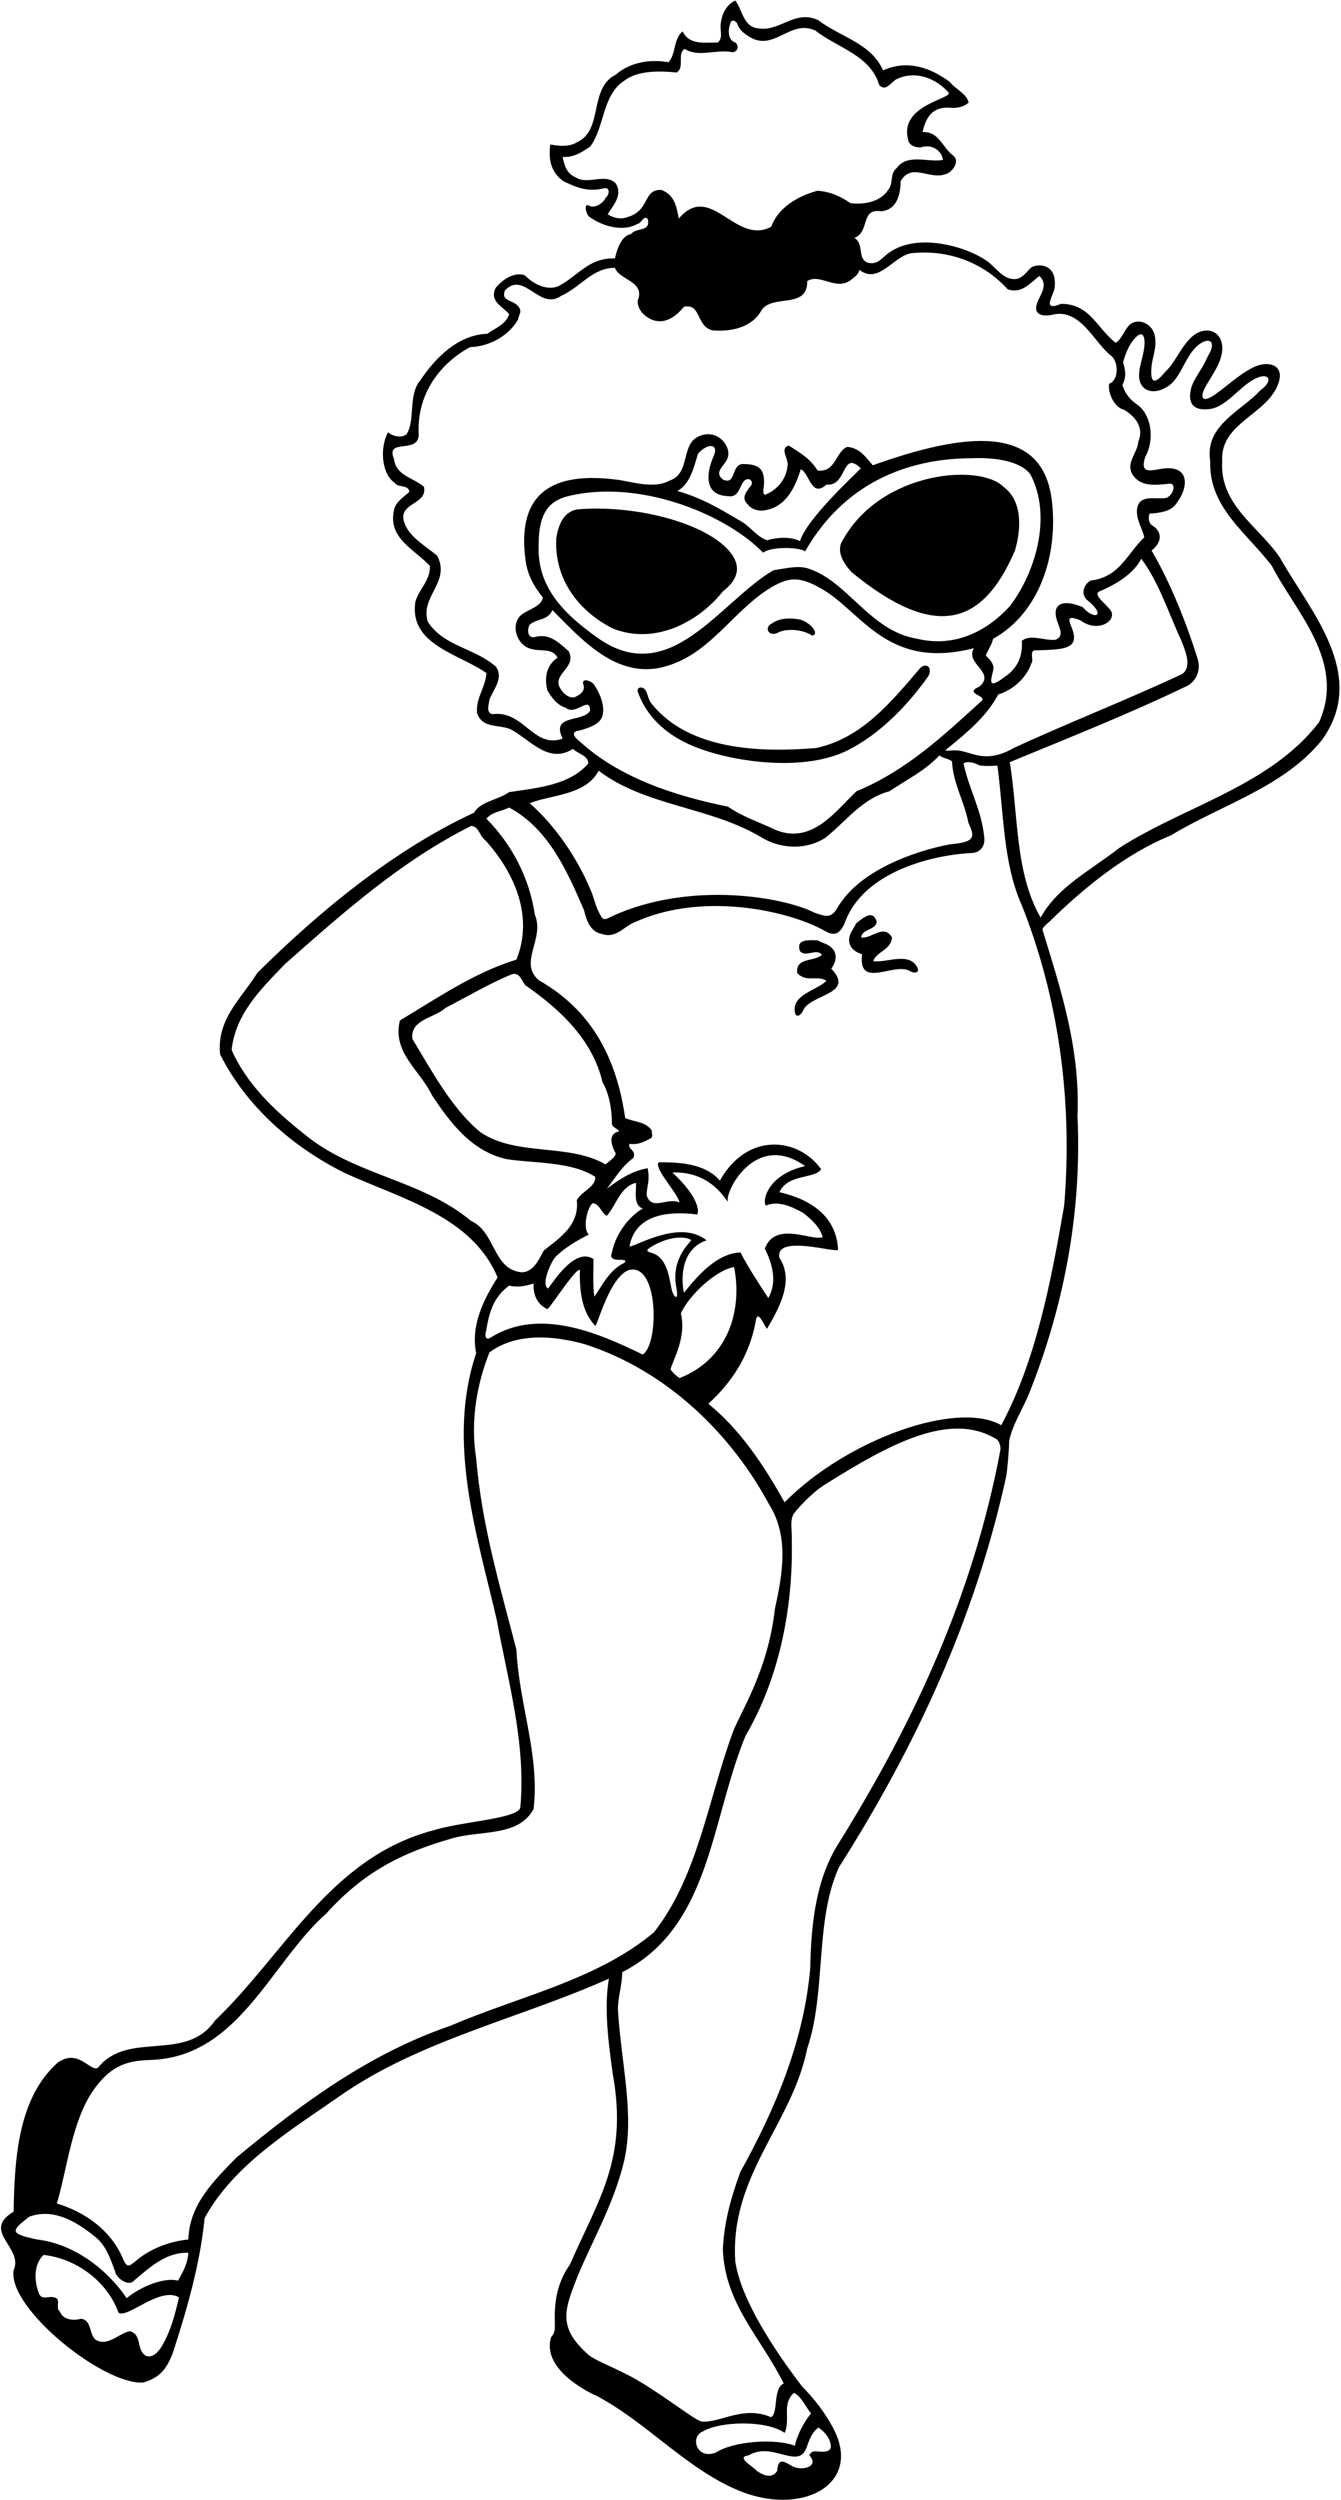 <?xml version="1.0" encoding="UTF-8"?>
<svg xmlns="http://www.w3.org/2000/svg" xmlns:xlink="http://www.w3.org/1999/xlink" width="382pt" height="712pt" viewBox="0 0 382 712" version="1.1">
<g id="surface1">
<path style=" stroke:none;fill-rule:nonzero;fill:rgb(0%,0%,0%);fill-opacity:1;" d="M 364.637 158.879 C 358.781 150.098 347.312 143.875 348.164 131.309 C 347.559 121.289 359.035 118.492 363.18 111.285 C 367.27 104.172 361.645 102.121 356.516 104.883 C 352.711 106.926 349.688 109.832 346.145 112.344 C 342.406 114.992 341.547 113.309 343.605 109.77 C 345.43 106.641 347.801 103.445 348.148 100.012 C 348.754 94.02 342.949 92.168 338.895 96.539 C 335.863 99.75 334.633 103.449 331.922 105.91 C 328.672 109.91 327.676 108.922 328.004 104.594 C 328.215 101.781 329.758 98.703 328.891 95.316 C 328.02 91.84 323.562 90.176 321.281 93.047 C 320.109 94.52 319.426 96.668 317.789 97.637 C 312.297 93.246 310.469 86.594 302.293 86.535 C 296.316 88.977 300.465 83.852 300.465 81.531 C 301.031 74.516 294.848 75.145 293.621 76.312 C 292.441 77.434 291.441 79.051 289.605 79.457 C 285.578 79.945 283.629 75.797 280.578 73.969 C 275.191 70.328 261.547 66.16 253.371 71.895 C 251.176 73.359 250.199 75.555 247.148 74.82 C 244.102 73.602 246.297 69.574 243.367 67.746 C 247.883 66.16 244.953 59.207 251.055 60.184 C 255.262 59.754 256.543 55.789 256.543 51.641 C 259.594 46.273 264.598 51.152 269.109 49.691 C 271.305 49.203 273.562 45.879 271.551 44.32 C 268.379 42.004 267.523 37.367 262.766 37.613 C 263.621 34.562 264.719 30.477 270.328 30.656 C 272.344 30.934 274.477 30.535 275.941 29.195 C 275.332 26.633 272.281 25.535 270.574 23.34 C 265.086 19.312 258.617 16.902 251.543 20.043 C 248.246 12.359 239.344 10.527 233.121 5.77 C 226.531 2.598 222.141 9.062 216.16 8.09 C 211.77 7.844 211.527 2.844 209.453 0.156 C 207.012 1.258 205.547 3.941 205.305 6.867 C 205.059 8.699 206.035 10.895 204.449 12.113 C 200.426 12.113 196.398 12.848 194.445 8.941 C 191.762 11.137 192.617 15.406 190.422 17.727 C 184.93 16.75 179.316 17.848 175.414 21.266 C 167.605 25.168 171.996 37.125 164.312 40.539 C 161.992 42.004 158.82 41.516 156.746 41.148 C 156.262 45.297 156.746 48.93 160.531 51.641 C 164.191 53.352 167.238 54.754 171.996 53.656 C 173.676 53.199 173.828 55.18 172.484 56.398 C 171.754 57.984 169.191 59.57 167.605 58.473 C 166.203 57.926 166.996 61.402 168.094 61.891 C 171.633 64.453 177.73 66.16 181.637 63.719 C 182.613 63.844 183.465 60.914 184.562 62.5 C 185.297 66.16 181.27 64.695 179.805 66.648 C 177 67.137 175.781 70.918 175.172 73.602 C 167.727 73.359 164.801 78.48 159.066 81.531 C 155.527 82.875 151.867 80.801 149.43 78.359 C 146.133 77.383 143.086 79.824 141.254 81.898 C 139.18 85.801 143.328 87.387 145.035 89.461 C 144.184 92.391 141.012 93.488 138.812 95.074 C 130.52 95.316 124.051 101.906 119.781 108.25 C 116.121 112.52 118.441 119.84 115.758 123.746 C 114.172 124.844 111.852 124.23 110.512 123.133 C 108.07 127.77 108.762 135.09 112.461 137.531 C 113.316 138.996 116.367 137.895 116.609 140.094 C 114.902 141.68 112.707 142.898 112.219 145.34 C 110.512 153.391 117.953 156.316 122.465 161.199 C 122.59 165.469 119.293 167.785 118.316 171.445 C 116.488 183.645 130.762 186.207 138.57 191.699 C 138.324 195.727 135.52 198.773 135.887 203.047 C 137.352 207.68 142.352 206.215 145.645 207.801 C 151.137 210.852 156.383 217.684 163.215 213.293 C 164.68 214.758 167.484 215.121 167.605 217.441 C 162.238 223.66 153.09 224.395 145.035 225.613 C 141.742 227.934 136.984 228.176 135.031 231.473 C 112.098 242.086 90.746 259.773 73.301 277.098 C 68.785 284.418 61.711 290.152 62.688 300.277 C 70.129 315.16 83.547 326.875 98.434 334.195 C 114.535 341.516 134.543 346.516 141.742 363.84 C 137.715 370.184 134.055 377.504 135.641 385.434 C 127.102 410.688 136.008 437.527 141.496 461.32 C 144.672 478.766 149.914 496.578 148.207 514.879 C 147.445 518.02 131.492 518.781 123.32 521.344 C 94.039 529.152 81.23 556.355 61.223 575.512 C 52.926 587.59 36.457 578.195 27.914 588.93 C 25.719 590.273 22.395 583.289 16.449 587.469 C 5.223 597.473 4.125 614.551 3.883 629.922 C -5.512 635.535 6.809 640.047 3.883 646.637 C 2.164 657.371 29.348 679.254 40.727 678.602 C 45.117 677.383 47.406 675.094 49.266 670.062 C 53.168 657.984 56.953 645.172 58.293 631.754 C 66.59 616.383 83.426 606.379 96.969 596.859 C 119.781 581 148.086 574.902 173.461 563.555 C 171.996 571.852 173.34 581.977 174.559 590.762 C 178.934 614.871 170.5 626.34 162.332 645.023 C 156.594 653.133 158.418 661.496 157.984 663.719 C 157.84 664.457 157.539 665.121 156.992 665.668 C 154.062 675.184 168.887 681.984 170.016 682.414 C 184.277 690.02 195.336 702.949 210.129 709.238 C 228.004 716.844 245.457 707.906 237.668 692.227 C 235.316 687.496 232.066 683.359 228.484 679.699 C 226.746 677.383 211.402 657.859 209.453 644.074 C 207.867 619.551 225.68 604.914 229.949 583.441 C 235.438 567.215 232.023 547.207 238.977 531.836 C 260.762 497.551 277.785 461.055 286.645 420.43 C 286.863 419.422 287.441 413.48 287.473 410.344 C 288.578 405.371 291.449 401.137 293.145 396.902 C 302.66 373.113 308.273 346.273 306.93 317.848 C 307.754 298.547 302.105 281.629 296.996 264.902 C 296.809 264.293 298.023 263.312 299 262.461 C 308.273 253.309 320.352 243.305 333.527 237.938 C 347.801 229.273 365.855 224.148 376.594 210.73 C 390.012 192.062 372.934 173.766 364.637 158.879 Z M 178.555 61.891 C 176.664 62.594 174.684 62.012 173.098 61.035 C 174.559 58.598 177.488 55.668 175.414 52.254 C 172.484 49.203 167.27 52.738 164.066 50.543 C 161.383 49.445 160.773 47.129 160.285 44.688 C 163.336 44.934 165.777 43.348 168.094 41.762 C 172.242 36.391 171.512 26.996 177.855 22.973 C 181.637 20.043 187.859 20.164 192.738 20.652 C 195.18 19.191 192.738 15.285 195.055 13.945 C 198.961 16.383 203.719 14.066 208.23 14.797 C 209.816 15.227 210.887 13.242 209.453 12.113 C 207.258 11.383 207.379 8.516 207.988 6.867 C 208.23 5.16 209.816 6.016 210.062 6.867 C 210.551 8.332 211.648 9.309 212.988 10.16 C 220.309 15.285 224.945 5.281 232.266 8.699 C 238.609 13.699 247.883 15.652 250.445 24.191 C 252.273 26.145 253.586 23.766 255.078 22.727 C 260.812 19.68 266.977 22.605 270.207 26.359 C 271.578 28.035 256.328 29.863 258.617 39.441 C 258.738 41.273 260.449 42.004 262.156 42.004 C 265.816 40.785 268.379 43.285 268.621 45.543 C 264.598 46.395 258.496 43.59 255.445 47.859 C 253.371 49.445 254.594 52.254 253.008 54.082 C 250.809 57.496 246.176 58.352 242.27 57.863 C 239.465 55.91 236.414 54.57 232.875 54.324 C 227.387 55.789 221.652 59.086 219.699 64.574 C 209.453 70.062 202.496 51.52 193.348 62.258 C 192.738 58.84 192.129 55.426 188.348 54.082 C 182.977 53.961 185.355 60 178.555 61.891 Z M 160.285 210.363 C 151.988 213.414 149.184 202.191 140.277 203.41 C 138.324 203.047 139.301 200.48 139.426 199.262 C 140.523 196.336 143.57 193.16 141.254 189.867 C 135.152 184.5 126.371 184.133 121.855 177.059 C 119.66 169.738 128.445 165.836 124.539 158.27 C 120.879 155.219 115.758 152.535 114.902 147.777 C 114.293 143.145 121.855 143.508 120.758 138.629 C 117.828 136.066 112.828 135.578 112.219 130.699 C 109.777 124.719 118.93 129.355 119.293 123.988 C 118.562 112.766 124.906 103.734 133.934 98.855 C 139.547 98.734 145.156 95.441 147.598 90.926 C 147.719 89.828 148.695 88.852 147.965 87.754 C 146.621 85.191 142.598 86.168 143.816 82.754 C 149.305 76.895 153.699 88.73 159.922 84.215 C 165.41 81.777 168.703 76.285 175.172 76.285 C 176.391 79.824 183.953 80.066 181.637 85.68 C 181.637 88.363 183.711 90.316 186.027 91.172 C 189.566 92.391 192.617 90.07 194.812 87.387 C 199.812 86.289 198.227 93 202.984 94.098 C 208.477 94.586 214.211 93.121 216.773 88.609 C 219.699 83.484 230.07 88.363 229.949 80.066 C 233.609 77.75 238 82.875 242.27 79.824 C 243.367 78.969 244.465 78.238 244.832 76.895 C 250.32 81.047 254.348 73.113 259.473 72.137 C 270.309 70.938 280.336 74.945 287.043 82.387 C 291.07 83.852 293.754 80.312 296.07 78.605 C 298.828 81.137 296.219 83.984 295.406 86.406 C 294.203 89.98 297.531 90.172 299.938 89.613 C 307.699 87.809 311.598 97.348 316.324 101.176 C 318.551 102.609 318.973 108.121 315.957 109.316 C 315.465 111.805 317.473 116.113 320.105 116.668 C 323.277 118.496 326.023 121.672 324.254 125.816 C 324.012 128.988 320.84 131.676 322.426 134.848 C 324.742 138.871 329.258 138.141 333.039 137.773 C 335.477 137.43 334.055 142.207 331.207 141.922 C 328.156 142.047 324.375 141.066 323.887 145.094 C 323.645 148.145 325.352 150.34 325.961 153.023 C 320.961 157.902 318.906 164.371 310.711 165.348 C 308.637 166.445 307.875 169.25 309.613 170.836 C 315.348 175.352 311.84 176.875 308.465 172.961 C 303.492 170.781 299.402 171.41 301.094 176.746 C 301.785 178.922 303.238 181.129 300.707 182.215 C 297.535 182.578 293.512 180.477 291.07 182.547 C 291.438 187.062 289.605 190.602 286.191 192.797 C 280.578 197.156 282.715 192.582 282.957 190.66 C 283.324 188.922 281.371 187.305 280.82 186.695 C 281.434 185.109 282.531 183.645 282.895 181.938 C 295.949 174.738 301.562 158.27 299.609 142.41 C 296.914 120.383 274.449 123.285 248.613 132.527 C 246.539 130.09 244.832 127.527 241.293 127.281 C 238 128.746 238 134.727 232.875 133.992 C 230.801 130.578 227.754 128.867 224.703 126.914 C 221.895 127.77 224.824 130.699 224.336 132.773 C 223.969 136.434 221.406 139.605 217.871 140.945 C 217.047 140.398 217.664 138.82 217.664 137.395 C 217.664 133.395 216 132.16 211.527 132.16 C 208.23 132.406 209.695 138.383 205.914 136.555 C 203.262 134.449 206.305 132.824 207.219 130.602 C 208.559 127.348 204.676 122.367 199.812 123.988 C 193.469 125.941 197.129 134.727 190.664 136.922 C 185.906 139.48 179.316 136.922 175.172 136.555 C 160.98 134.867 146.637 137.551 149.734 159.797 C 150.344 163.941 152.172 167.113 154.676 170.227 C 154.039 172.84 150.738 173.445 148.695 174.984 C 145.191 177.621 147.09 183.992 151.504 184.867 C 153.941 185.598 157.359 184.5 158.82 187.305 C 155.648 189.504 155.039 192.918 155.895 196.578 C 157.113 198.652 158.699 200.848 161.141 201.578 C 163.945 204.02 168.094 197.922 168.094 202.434 C 166.141 205.852 156.746 203.289 160.285 210.363 Z M 295.461 185.23 C 302.555 184.98 307.371 184.996 305.574 179.555 C 304.766 177.098 303.094 174.816 307.785 176.691 C 312.582 180.289 317.91 177.039 316.566 174.129 C 315.227 172.055 311.383 169.555 313.031 168.52 C 317.664 166.566 322.91 163.516 325.109 159.125 C 330.23 166.078 332.672 174.129 336.453 182.305 C 337.43 184.867 339.746 189.746 336.82 191.941 C 320.961 199.383 304.613 205.73 288.754 213.047 C 286.27 214.492 283.324 215.609 280.336 215.367 C 276.941 215.254 274.387 213.355 270.918 213.762 C 268.48 214.047 269.598 213.375 270.086 213.047 C 275.574 208.535 281.066 204.02 284.359 197.797 C 288.508 196.578 292.41 193.039 293.754 189.016 C 294.73 187.914 292.777 184.867 295.461 185.23 Z M 207.379 141.312 C 210.09 141.824 210.645 139.086 211.523 137.578 C 212.836 135.34 214.98 136.926 213.898 138.355 C 212.758 139.863 210.945 141.789 212.988 143.629 C 213.965 145.094 216.285 145.703 217.871 145.34 C 223.969 144.363 226.531 138.75 228.117 133.629 C 230.68 134.848 231.047 141.922 235.438 138.02 C 241.414 138.629 239.707 128.016 245.199 133.383 C 243.367 135.395 229.949 147.594 227.875 154.121 C 225.312 152.781 221.285 153.023 218.48 153.879 C 215.188 152.66 213.723 149.73 210.305 148.023 C 204.57 144.605 199.449 141.68 192.98 139.848 C 196.641 137.773 197.617 133.137 198.84 129.234 C 201.617 126.055 204.918 126.336 203.27 129.988 C 201.664 133.535 199.773 141.035 207.379 141.312 Z M 217.383 157.414 C 219.699 155.586 227.812 155.828 229.34 157.051 C 241.539 135.699 261.301 130.516 276.918 130.516 C 282.285 130.27 290.34 130.941 293.512 135.09 C 299.855 147.168 294.852 163.273 287.652 172.664 C 281.188 179.742 272.039 184.5 261.301 181.938 C 247.684 179.699 241.66 165.629 230.254 161.93 C 227.355 160.992 224.117 161.852 220.309 162.418 C 204.938 171.445 190.785 196.578 169.926 181.449 C 161.02 175.047 152.844 167.422 153.453 155.098 C 153.395 143.629 158.516 141.906 163.762 140.887 C 183.898 136.969 207.234 146.93 217.383 157.414 Z M 164.922 210.977 C 163.355 209.816 162.605 208.289 165.164 208.047 C 167.727 207.312 170.898 206.34 171.633 203.898 C 172.363 200.848 170.898 197.555 169.312 195.113 C 168.703 194.016 165.594 192.836 166.141 194.871 C 166.996 196.945 164.781 198.145 163.559 198.633 C 161.605 198.875 159.922 196.945 159.309 195.48 C 157.848 191.699 164.312 189.992 161.992 185.477 C 159.434 183.281 156.625 180.23 152.355 181.449 C 150.344 181.855 150.039 179.496 150.891 177.91 C 153.09 176.082 156.016 176.812 157.359 173.766 C 165.777 182.184 176.512 194.746 191.273 189.258 C 202.602 185.285 208.988 174.23 218.551 168.023 C 224.438 164.199 227.543 164.066 233.727 167.512 C 245.469 174.055 252.52 190.996 277.406 184.621 C 274.844 189.137 283.629 191.332 279.113 195.48 C 274.02 197.77 281.922 198.043 279.359 199.871 C 268.621 209.633 258.129 219.516 243.977 225.371 C 238.121 230.859 231.535 240.496 221.164 236.473 C 216.285 234.152 211.891 232.812 207.379 229.762 C 191.883 226.59 176.27 221.465 164.922 210.977 Z M 170.535 219.516 C 183.953 229.762 202.742 229.762 217.383 238.789 C 222.75 241.84 229.949 242.086 235.195 238.547 C 241.172 233.789 245.562 227.445 253.371 225.371 C 258.617 221.832 263.375 219.637 267.645 215.121 C 268.379 215.977 270.086 215.977 271.184 216.828 C 271.484 223.172 274.777 228.434 275.852 234.324 C 277.629 238.18 278.035 239.809 271.094 240.43 C 269.191 240.621 246.617 244.949 238.676 258.359 C 236.762 261.664 235.438 261.121 231.98 259.938 C 223.703 255.664 197.109 250.688 174.547 260.863 C 171.789 262.266 171.824 262.242 170.496 259.621 C 169.508 257.664 169.074 255.148 168.094 253.188 C 164.68 244.891 158.336 235.254 150.891 228.785 C 156.746 226.348 166.875 226.59 170.535 219.516 Z M 134.18 347.738 C 120.027 335.902 100.75 334.805 86.477 322.848 C 77.691 315.895 70.129 308.453 65.98 299.059 C 67.078 288.812 74.152 281.855 81.23 274.535 C 97.82 259.895 114.047 245.379 134.18 235.254 C 136.375 235.254 136.617 238.18 138.324 239.398 C 146.133 248.062 152.234 260.629 147.109 273.316 C 135.152 276.977 124.539 284.297 113.926 290.641 C 111.609 299.789 119.781 304.914 123.074 311.992 C 128.078 319.434 134.18 327.973 144.426 330.168 C 152.602 331.391 162.605 330.777 169.559 335.172 C 169.801 338.098 165.531 339.32 164.312 341.879 C 165.043 348.957 159.555 352.496 154.918 356.156 C 153.574 358.594 151.988 362.379 148.574 362.379 C 140.277 361.523 141.254 350.91 134.18 347.738 Z M 175.172 328.094 C 176.145 329.07 173.34 330.902 172.484 331.633 C 161.871 325.531 147.109 329.438 136.863 322.48 C 128.809 315.895 123.074 305.16 117.465 295.887 C 116.855 290.273 123.688 290.031 126.859 287.102 C 133.203 283.809 139.547 280.027 145.891 277.465 C 148.086 276.855 148.695 279.539 149.672 280.637 C 160.043 287.836 168.824 296.375 171.633 308.211 C 173.461 311.379 174.316 315.773 174.316 320.164 C 174.559 321.262 175.781 321.262 176.391 322.238 C 173.098 322.848 174.195 326.266 175.172 328.094 Z M 183.102 344.199 C 178.953 346.641 175.293 351.641 174.316 356.766 C 172.914 360.281 179.52 357.742 177.855 359.691 C 173.586 361.645 171.387 366.402 169.312 369.328 C 168.824 365.914 169.07 361.766 169.07 358.594 C 163.965 355.301 158.211 364.207 156.137 367.012 C 153.941 365.793 157.145 359.172 158.137 358.113 C 160.551 355.543 164.781 353.062 167.727 351.641 C 165.797 349.711 167.422 343.609 168.848 342.695 C 170.676 342.695 171.512 345.785 172.852 346.273 C 175.535 343.344 176.633 337.996 181.148 336.898 C 181.391 338.852 180.172 343.223 183.102 344.199 Z M 191.52 333.949 C 203.008 333.543 206.953 342.438 207.402 342.238 C 206.156 340.152 214.902 321.852 229.34 332.121 C 217.789 334.805 217.137 342.98 218.234 343.344 C 221.895 341.879 225.555 343.711 228.727 345.418 C 231.289 347.371 233.609 349.566 234.34 352.371 C 231.41 353.594 220.797 347.574 217.871 355.664 C 219.945 359.691 221.531 365.184 218.848 369.695 C 217.016 366.891 212.887 360.629 210.938 356.723 C 204.469 356.969 199.203 362.742 194.812 368.23 C 193.836 363.352 194.363 355.605 201.277 353.266 C 193.855 347.352 182.004 354.57 179.316 355.059 C 180.051 350.664 183.387 344.016 198.594 345.906 C 199.082 345.297 199.449 341.27 191.52 333.949 Z M 192.66 366.66 C 193.293 369.934 192.434 370.094 191.594 368.109 C 190.754 366.129 190.762 358.426 185.801 356.902 C 184.766 356.586 183.629 356.348 185.113 355.379 C 190.059 352.141 195.016 351.984 196.855 353.164 C 197.273 353.434 190.984 357.969 192.66 366.66 Z M 193.957 374.09 C 196.094 369.129 203.859 361.746 209.105 360.891 C 211.445 372.379 207.988 386.816 193.594 392.512 C 192.637 391.902 191.621 390.984 191.02 390.023 C 191.277 388.211 195.688 381.125 193.957 374.09 Z M 138.449 379.191 C 139.324 374.105 140.277 369.738 145.035 366.16 C 147.355 366.77 149.914 366.281 151.988 365.547 C 151.867 368.82 152.965 371.406 155.895 372.867 C 156.383 373.113 166.102 357.844 165.164 362.621 C 165.164 368.477 165.898 373.723 169.559 377.629 C 170.168 377.629 173.711 363.496 179.242 361.703 C 187.691 359.707 187.758 382.852 183.102 385.801 C 170.535 379.699 153.82 372.379 140.035 380.797 C 138.039 382.242 138.172 379.926 138.449 379.191 Z M 46.195 668.082 C 43.648 672.461 40.535 671.906 39.75 668.047 C 39.383 666.25 39.02 664.449 36.945 663.961 C 33.648 664.691 30.477 668.598 27.062 666.277 C 25.355 664.449 26.086 660.91 23.156 660.422 C 20.961 661.031 17.91 660.789 17.059 658.348 C 15.594 657.371 17.668 654.688 15.348 654.324 C 13.887 653.836 11.691 655.422 10.957 652.859 C 9.738 649.473 9.586 644.898 12.422 642.246 C 21.48 643.223 30.477 649.566 33.773 658.715 C 36.336 660.422 45.574 651.152 50.973 654.324 C 49.844 659.387 48.59 663.965 46.195 668.082 Z M 50.73 649.566 C 46.797 648.559 40.238 651.152 36.09 654.566 C 30.477 646.27 21.023 639.102 10.594 637.852 C 2.488 636.148 3.203 635.371 8.273 631.387 C 15.105 628.824 21.633 632.699 26.695 636.754 C 30.121 639.273 31.383 643.125 32.82 647.07 C 33.07 648.711 36.578 651.457 38.164 649.566 C 42.555 645.906 47.254 641.391 53.656 641.637 C 53.414 644.93 52.07 647.125 50.73 649.566 Z M 128.32 576.977 C 105.141 584.906 85.867 599.18 67.445 614.43 C 60.855 621.141 53.902 627.973 53.656 637.852 C 48.625 638.34 43.055 640.297 38.934 643.762 C 36.543 645.77 36.152 645.953 34.902 643.047 C 31.504 635.145 24.074 629.953 16.203 627.605 C 19.223 617.371 20.457 604.141 26.641 595.285 C 32.121 587.438 37.438 586.922 43.137 586.703 C 68.074 585.758 77.117 558.984 92.941 545.012 C 103.828 532.965 114.656 527.688 128.566 523.66 C 136.617 521.223 147.719 523.297 151.988 515.242 C 153.82 499.992 147.844 485.352 147.109 469.859 C 142.473 451.926 137.227 434.48 135.641 415.324 C 133.934 404.711 135.887 394.098 139.426 385.191 C 146.988 379.578 157.48 380.312 166.629 382.871 C 190.055 390.438 208.355 408.492 219.09 428.5 C 224.762 437.496 222.988 448.164 220.75 458.145 C 218.816 475.93 210.766 487.902 208.746 493.406 C 201.656 512.719 198.805 534.43 186.273 550.379 C 169.926 564.043 147.844 568.559 128.32 576.977 Z M 233.121 691.41 C 234.508 692.309 235.785 693.645 236.371 695.273 C 237.203 697.59 236.363 698.457 233.609 698.273 C 232.297 698.188 231.164 697.859 230.559 699.34 C 233.566 702.582 228.363 703.957 225.535 702.34 C 223.496 701.176 221.648 699.75 221.406 703.734 C 219.945 706.051 217.594 705.137 215.551 703.734 C 214.453 702.391 209.453 699.828 213.234 699.34 C 217.422 696.938 220.953 698.758 224.777 699.508 C 227.605 700.062 228.961 699.391 229.816 696.961 C 230.559 694.852 231.242 692.863 233.121 691.41 Z M 226.164 681.527 C 228.363 682.629 229.215 685.188 231.047 687.387 C 229.215 689.582 227.051 693.422 226.441 696.598 C 220.949 694.461 209 695.25 204 698.5 C 198.355 700.758 196.469 693.934 200.25 692.5 C 205.254 689.57 218.297 689.277 223.543 692.938 C 225.219 688.973 222.629 684.699 226.164 681.527 Z M 284.969 413.008 C 277.285 454 260.57 490.109 238.977 524.883 C 232.512 535.008 231.047 547.574 230.801 560.629 C 228.973 581.609 220.676 601.008 210.914 618.578 C 208.355 625.531 206.281 632.73 205.914 640.535 C 206.402 656.152 216.773 665.789 223.238 678.844 C 220.074 680.383 221.801 687.344 219.633 688.465 C 211.648 685.008 205.184 690.191 199.812 689.703 C 197.703 689.113 190.09 683.016 182.215 678.297 C 176.211 674.695 169.66 672.488 167.598 670.668 C 158.926 663.004 160.699 658.047 164.363 648.77 C 168.004 639.559 174.59 628.43 177.609 616.219 C 180.984 602.812 176.93 587.867 176.023 572.34 C 176.023 568.68 177.242 565.387 177.242 561.727 C 202.496 548.793 202.375 518.66 212.379 494.383 C 221.531 478.766 225.922 459.121 225.555 439.113 C 225.68 435.668 224.914 433.152 226.109 431.133 C 228.391 428.219 231.777 424.992 234.34 423.254 C 253.852 410.91 270.703 402.008 283.75 409.836 C 284.695 410.352 285.152 412.105 284.969 413.008 Z M 303.148 343.344 C 299.367 365.184 295.098 387.508 285.215 405.93 C 272.637 398.742 241.305 409.906 223.48 427.891 C 217.871 417.766 210.793 407.027 201.766 399.832 C 208.719 393.488 213.602 385.801 215.309 376.16 C 215.816 372.785 217.645 377.465 218.48 378.48 C 221.773 372.867 226.41 364.816 222.02 358.23 C 220.695 351.336 238.609 357.129 238.73 355.91 C 238.367 348.348 233.508 342.188 222.02 339.562 C 224.457 334.254 232.082 335.844 233.914 333.035 C 227.633 324.109 212.992 322.137 205.059 336.27 C 201.035 331.512 193.957 331.023 187.734 331.023 C 185.906 332.363 192.859 339.562 193.594 342.492 C 190.055 340.906 185.66 345.055 184.199 340.414 C 184.199 337.855 185.215 336.594 184.504 332.73 C 180.109 333.465 176.391 335.902 172.852 338.586 C 175.293 335.414 177.121 332.242 180.414 329.805 C 181.391 327.605 178.707 327.363 179.316 325.777 C 181.637 326.145 183.344 325.289 185.176 324.312 C 186.273 323.824 185.539 322.727 185.66 321.996 C 183.953 319.434 180.66 319.555 178.098 318.457 C 175.656 301.496 168.703 287.836 153.453 279.172 C 147.598 274.047 155.285 267.461 152.355 260.508 C 150.77 249.895 145.77 240.496 138.57 233.18 C 140.156 231.227 142.84 231.105 145.035 230.008 C 156.504 236.105 161.871 248.914 166.387 259.285 C 166.996 261.969 168.094 265.387 171.387 265.996 C 175.656 267.461 177.73 263.68 181.27 262.461 C 200.199 254.102 223.746 259.227 234.188 264.711 C 237.066 266.445 238.793 266.754 240.523 263.172 C 245.605 248.348 265.43 243.469 277.039 242.938 C 279.359 242.754 280.82 240.742 280.336 238.18 C 279.602 230.738 275.941 224.516 274.477 217.441 C 275.574 216.707 277.414 217.145 279 218 C 280.586 218.242 282.652 218.172 284.117 218.051 C 285.945 231.473 285.703 245.867 291.07 257.824 C 301.195 283.32 305.711 312.48 303.148 343.344 Z M 375.738 205.73 C 361.707 223.906 337.797 229.395 318.887 241.477 C 310.836 247.816 301.195 252.578 296.438 261.359 C 289.117 248.672 290.094 232.078 287.652 217.074 C 304.488 210.121 321.449 203.41 337.918 195.48 C 340.562 194.262 342.188 191.109 341.211 187.797 C 337.918 177.301 333.527 166.199 328.035 156.805 C 330.109 155.219 331.613 152.477 328.891 150.098 C 327.445 149.324 326.938 148.266 327.426 146.312 C 330.477 146.07 333.891 145.703 335.355 143.02 C 338.324 139.156 339.137 132.754 331.805 133.41 C 328.375 133.715 324.52 135.578 326.207 130.211 C 329.012 125.207 328.004 118.012 323.887 115.203 C 321.535 113.594 320.281 111.613 319.73 109.551 C 320.84 107.641 320.688 105.504 319.918 103.254 C 320.547 100.723 321.641 98.52 322.367 97.508 C 325.172 93.613 326.102 95.309 326.035 97.883 C 325.957 100.898 324.453 104.172 324.477 106.988 C 324.516 111.23 328.34 112.734 332.484 110.172 C 336.375 107.762 337.332 102.09 340.766 98.797 C 343.766 95.918 346.48 96.699 344.66 100.387 C 344.273 101.168 343.785 101.926 343.531 102.637 C 342.262 105.414 339.805 108.141 339.215 111.012 C 338.273 115.598 340.676 117.027 344.637 116.5 C 349.145 115.898 352.449 110.879 356.828 108.25 C 361.141 105.664 363.27 108.09 359.023 111.18 C 353.656 117.035 343.043 121.184 344.75 131.309 C 344.262 144.605 355.363 151.926 362.316 161.199 C 368.906 174.129 383.547 188.402 375.738 205.73 "/>
<path style=" stroke:none;fill-rule:nonzero;fill:rgb(0%,0%,0%);fill-opacity:1;" d="M 289.117 156.805 C 290.949 150.645 291.312 142.652 285.824 138.629 C 279.16 131.965 251.211 134.109 240.195 153.633 C 237.879 156.93 240.441 160.59 242.516 162.906 C 266.543 182.656 280.016 178.051 289.117 156.805 "/>
<path style=" stroke:none;fill-rule:nonzero;fill:rgb(0%,0%,0%);fill-opacity:1;" d="M 164.312 145.094 C 160.285 145.949 159.066 149.73 158.457 153.27 C 157.848 165.102 164.922 174.129 174.559 179.012 C 186.934 183.91 199.391 176.746 205.941 168.406 C 212.734 163.184 209.414 158.418 206.562 155.727 C 198.48 148.105 179.383 143.758 164.312 145.094 "/>
<path style=" stroke:none;fill-rule:nonzero;fill:rgb(0%,0%,0%);fill-opacity:1;" d="M 222.02 179.984 C 225.066 178.809 229.094 179.621 231.047 180.84 C 231.777 181.348 232.488 180.535 232.023 179.621 C 231.289 178.035 229.215 176.812 227.875 176.449 C 225.191 175.961 222.141 175.961 219.945 177.547 C 217.492 178.598 218.891 181.824 222.02 179.984 "/>
<path style=" stroke:none;fill-rule:nonzero;fill:rgb(0%,0%,0%);fill-opacity:1;" d="M 241.82 213.531 C 251.16 208.711 258.91 200.414 264.473 192.551 C 265.801 189.637 263.453 188.734 262.004 190.426 C 253.801 199.988 245.52 210.234 232.512 213.047 C 216.406 214.391 196.277 213.66 185.66 200.48 C 184.699 199.438 184.578 197.758 183.914 196.629 C 183.195 195.402 181.363 195.59 181.637 196.945 C 184.586 205.18 191.09 210.133 198.863 213.066 C 209.562 217.102 229.383 219.949 241.82 213.531 "/>
<path style=" stroke:none;fill-rule:nonzero;fill:rgb(0%,0%,0%);fill-opacity:1;" d="M 248.742 273.746 C 249.84 270.82 253.621 270.82 254.109 267.039 C 251.789 263.012 248.375 267.406 245.324 267.039 C 245.445 264.477 249.719 264.965 249.719 262.402 C 248.617 259.109 246.137 261.184 243.859 263.012 C 243.25 264.598 241.301 266.309 242.031 268.867 C 242.641 270.453 243.984 271.309 245.57 271.797 C 244.348 282.047 254.965 273.746 259.355 276.676 C 259.965 277.043 261.918 277.41 261.43 275.824 C 259.234 270.82 252.523 274.359 248.742 273.746 "/>
<path style=" stroke:none;fill-rule:nonzero;fill:rgb(0%,0%,0%);fill-opacity:1;" d="M 237.879 271.426 C 236.934 268.934 234.348 268.73 232.91 267.824 C 229.988 267.719 226.762 267.539 227.852 270.84 C 229.383 272.891 232.516 269.949 234.145 271.93 C 231.918 274.047 226.555 272.566 227.102 277.18 C 229.754 279.922 232.785 277.66 235.418 279.348 C 232.75 282.098 225.258 283.273 226.488 288.598 C 227.043 290.16 228.391 288.699 228.66 288.043 C 230.43 283.07 243.898 283.371 236.793 275.887 C 237.773 274.547 238.34 273.062 237.879 271.426 "/>
</g>
</svg>
